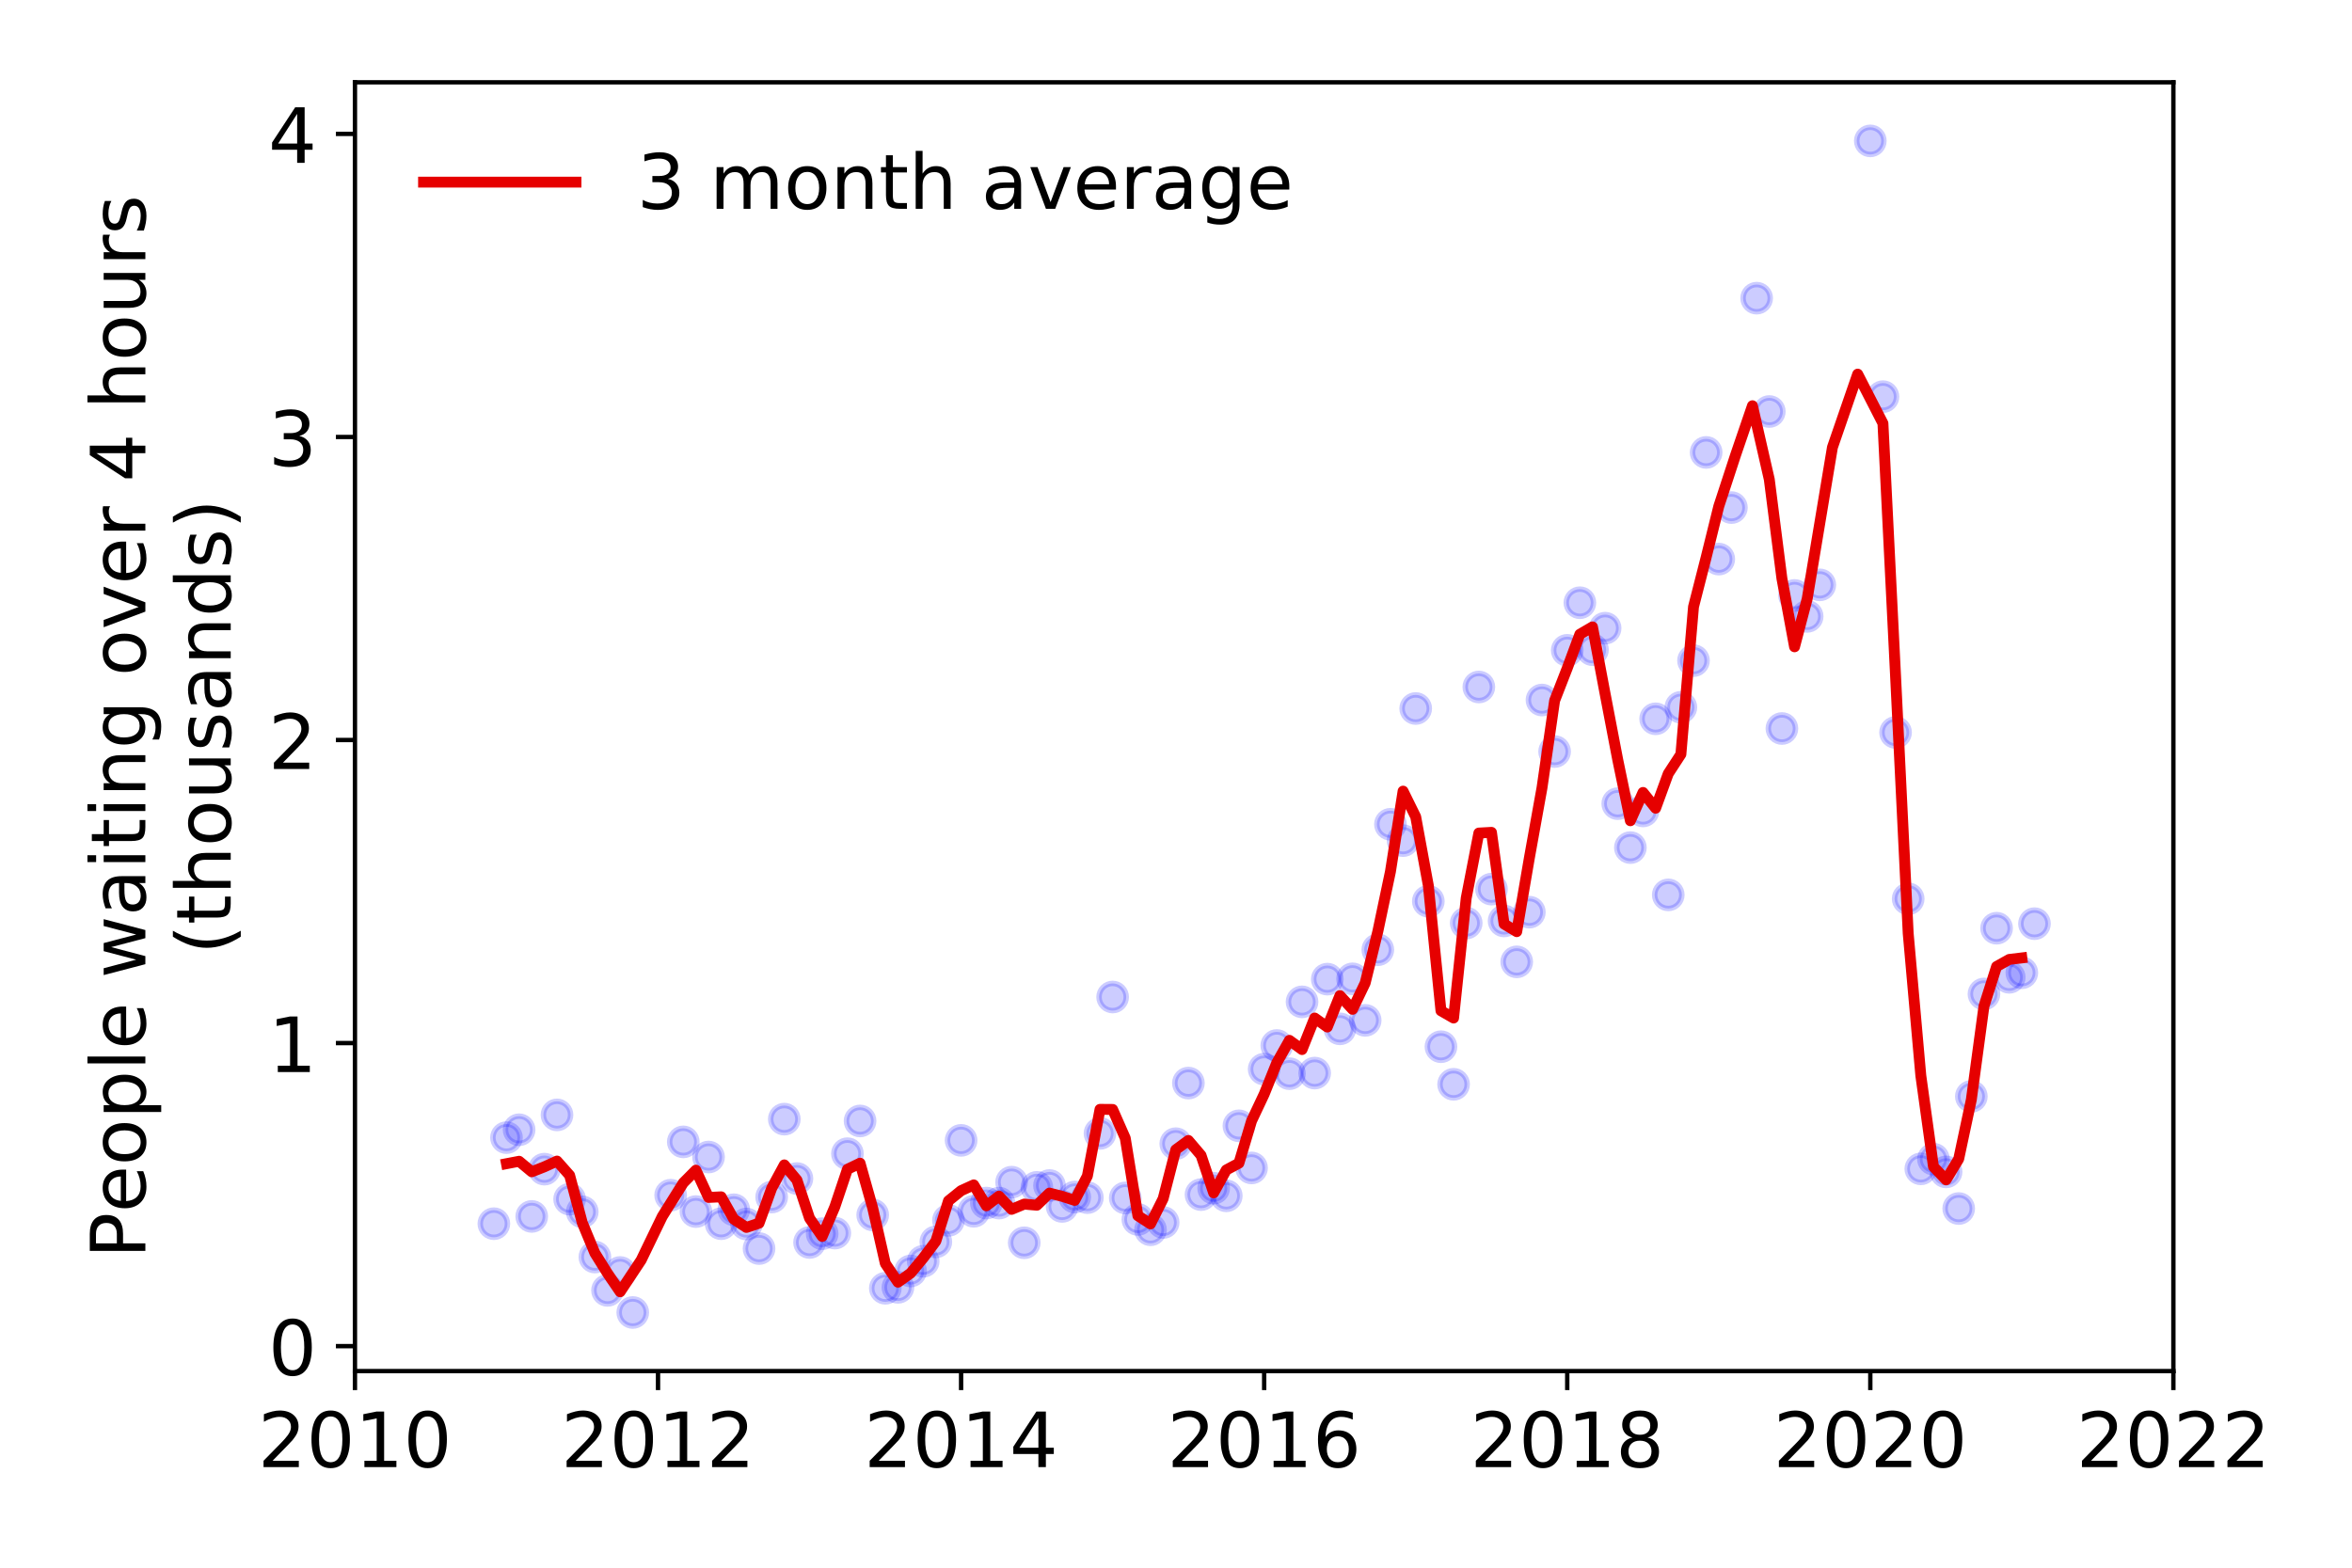 <?xml version="1.0" encoding="utf-8" standalone="no"?>
<!DOCTYPE svg PUBLIC "-//W3C//DTD SVG 1.1//EN"
  "http://www.w3.org/Graphics/SVG/1.1/DTD/svg11.dtd">
<!-- Created with matplotlib (https://matplotlib.org/) -->
<svg height="288pt" version="1.1" viewBox="0 0 432 288" width="432pt" xmlns="http://www.w3.org/2000/svg" xmlns:xlink="http://www.w3.org/1999/xlink">
 <defs>
  <style type="text/css">
*{stroke-linecap:butt;stroke-linejoin:round;}
  </style>
 </defs>
 <g id="figure_1">
  <g id="patch_1">
   <path d="M 0 288 
L 432 288 
L 432 0 
L 0 0 
z
" style="fill:#ffffff;"/>
  </g>
  <g id="axes_1">
   <g id="patch_2">
    <path d="M 65.195 251.88 
L 399.192 251.88 
L 399.192 15.12 
L 65.195 15.12 
z
" style="fill:#ffffff;"/>
   </g>
   <g id="matplotlib.axis_1">
    <g id="xtick_1">
     <g id="line2d_1">
      <defs>
       <path d="M 0 0 
L 0 3.5 
" id="ma0ade6088b" style="stroke:#000000;stroke-width:0.8;"/>
      </defs>
      <g>
       <use style="stroke:#000000;stroke-width:0.8;" x="65.195" xlink:href="#ma0ade6088b" y="251.88"/>
      </g>
     </g>
     <g id="text_1">
      <!-- 2010 -->
      <defs>
       <path d="M 19.188 8.297 
L 53.609 8.297 
L 53.609 0 
L 7.328 0 
L 7.328 8.297 
Q 12.938 14.109 22.625 23.891 
Q 32.328 33.688 34.812 36.531 
Q 39.547 41.844 41.422 45.531 
Q 43.312 49.219 43.312 52.781 
Q 43.312 58.594 39.234 62.25 
Q 35.156 65.922 28.609 65.922 
Q 23.969 65.922 18.812 64.312 
Q 13.672 62.703 7.812 59.422 
L 7.812 69.391 
Q 13.766 71.781 18.938 73 
Q 24.125 74.219 28.422 74.219 
Q 39.75 74.219 46.484 68.547 
Q 53.219 62.891 53.219 53.422 
Q 53.219 48.922 51.531 44.891 
Q 49.859 40.875 45.406 35.406 
Q 44.188 33.984 37.641 27.219 
Q 31.109 20.453 19.188 8.297 
z
" id="DejaVuSans-50"/>
       <path d="M 31.781 66.406 
Q 24.172 66.406 20.328 58.906 
Q 16.5 51.422 16.5 36.375 
Q 16.5 21.391 20.328 13.891 
Q 24.172 6.391 31.781 6.391 
Q 39.453 6.391 43.281 13.891 
Q 47.125 21.391 47.125 36.375 
Q 47.125 51.422 43.281 58.906 
Q 39.453 66.406 31.781 66.406 
z
M 31.781 74.219 
Q 44.047 74.219 50.516 64.516 
Q 56.984 54.828 56.984 36.375 
Q 56.984 17.969 50.516 8.266 
Q 44.047 -1.422 31.781 -1.422 
Q 19.531 -1.422 13.062 8.266 
Q 6.594 17.969 6.594 36.375 
Q 6.594 54.828 13.062 64.516 
Q 19.531 74.219 31.781 74.219 
z
" id="DejaVuSans-48"/>
       <path d="M 12.406 8.297 
L 28.516 8.297 
L 28.516 63.922 
L 10.984 60.406 
L 10.984 69.391 
L 28.422 72.906 
L 38.281 72.906 
L 38.281 8.297 
L 54.391 8.297 
L 54.391 0 
L 12.406 0 
z
" id="DejaVuSans-49"/>
      </defs>
      <g transform="translate(47.38 269.518)scale(0.14 -0.14)">
       <use xlink:href="#DejaVuSans-50"/>
       <use x="63.623" xlink:href="#DejaVuSans-48"/>
       <use x="127.246" xlink:href="#DejaVuSans-49"/>
       <use x="190.869" xlink:href="#DejaVuSans-48"/>
      </g>
     </g>
    </g>
    <g id="xtick_2">
     <g id="line2d_2">
      <g>
       <use style="stroke:#000000;stroke-width:0.8;" x="120.861" xlink:href="#ma0ade6088b" y="251.88"/>
      </g>
     </g>
     <g id="text_2">
      <!-- 2012 -->
      <g transform="translate(103.046 269.518)scale(0.14 -0.14)">
       <use xlink:href="#DejaVuSans-50"/>
       <use x="63.623" xlink:href="#DejaVuSans-48"/>
       <use x="127.246" xlink:href="#DejaVuSans-49"/>
       <use x="190.869" xlink:href="#DejaVuSans-50"/>
      </g>
     </g>
    </g>
    <g id="xtick_3">
     <g id="line2d_3">
      <g>
       <use style="stroke:#000000;stroke-width:0.8;" x="176.528" xlink:href="#ma0ade6088b" y="251.88"/>
      </g>
     </g>
     <g id="text_3">
      <!-- 2014 -->
      <defs>
       <path d="M 37.797 64.312 
L 12.891 25.391 
L 37.797 25.391 
z
M 35.203 72.906 
L 47.609 72.906 
L 47.609 25.391 
L 58.016 25.391 
L 58.016 17.188 
L 47.609 17.188 
L 47.609 0 
L 37.797 0 
L 37.797 17.188 
L 4.891 17.188 
L 4.891 26.703 
z
" id="DejaVuSans-52"/>
      </defs>
      <g transform="translate(158.713 269.518)scale(0.14 -0.14)">
       <use xlink:href="#DejaVuSans-50"/>
       <use x="63.623" xlink:href="#DejaVuSans-48"/>
       <use x="127.246" xlink:href="#DejaVuSans-49"/>
       <use x="190.869" xlink:href="#DejaVuSans-52"/>
      </g>
     </g>
    </g>
    <g id="xtick_4">
     <g id="line2d_4">
      <g>
       <use style="stroke:#000000;stroke-width:0.8;" x="232.194" xlink:href="#ma0ade6088b" y="251.88"/>
      </g>
     </g>
     <g id="text_4">
      <!-- 2016 -->
      <defs>
       <path d="M 33.016 40.375 
Q 26.375 40.375 22.484 35.828 
Q 18.609 31.297 18.609 23.391 
Q 18.609 15.531 22.484 10.953 
Q 26.375 6.391 33.016 6.391 
Q 39.656 6.391 43.531 10.953 
Q 47.406 15.531 47.406 23.391 
Q 47.406 31.297 43.531 35.828 
Q 39.656 40.375 33.016 40.375 
z
M 52.594 71.297 
L 52.594 62.312 
Q 48.875 64.062 45.094 64.984 
Q 41.312 65.922 37.594 65.922 
Q 27.828 65.922 22.672 59.328 
Q 17.531 52.734 16.797 39.406 
Q 19.672 43.656 24.016 45.922 
Q 28.375 48.188 33.594 48.188 
Q 44.578 48.188 50.953 41.516 
Q 57.328 34.859 57.328 23.391 
Q 57.328 12.156 50.688 5.359 
Q 44.047 -1.422 33.016 -1.422 
Q 20.359 -1.422 13.672 8.266 
Q 6.984 17.969 6.984 36.375 
Q 6.984 53.656 15.188 63.938 
Q 23.391 74.219 37.203 74.219 
Q 40.922 74.219 44.703 73.484 
Q 48.484 72.75 52.594 71.297 
z
" id="DejaVuSans-54"/>
      </defs>
      <g transform="translate(214.379 269.518)scale(0.14 -0.14)">
       <use xlink:href="#DejaVuSans-50"/>
       <use x="63.623" xlink:href="#DejaVuSans-48"/>
       <use x="127.246" xlink:href="#DejaVuSans-49"/>
       <use x="190.869" xlink:href="#DejaVuSans-54"/>
      </g>
     </g>
    </g>
    <g id="xtick_5">
     <g id="line2d_5">
      <g>
       <use style="stroke:#000000;stroke-width:0.8;" x="287.86" xlink:href="#ma0ade6088b" y="251.88"/>
      </g>
     </g>
     <g id="text_5">
      <!-- 2018 -->
      <defs>
       <path d="M 31.781 34.625 
Q 24.75 34.625 20.719 30.859 
Q 16.703 27.094 16.703 20.516 
Q 16.703 13.922 20.719 10.156 
Q 24.75 6.391 31.781 6.391 
Q 38.812 6.391 42.859 10.172 
Q 46.922 13.969 46.922 20.516 
Q 46.922 27.094 42.891 30.859 
Q 38.875 34.625 31.781 34.625 
z
M 21.922 38.812 
Q 15.578 40.375 12.031 44.719 
Q 8.5 49.078 8.5 55.328 
Q 8.5 64.062 14.719 69.141 
Q 20.953 74.219 31.781 74.219 
Q 42.672 74.219 48.875 69.141 
Q 55.078 64.062 55.078 55.328 
Q 55.078 49.078 51.531 44.719 
Q 48 40.375 41.703 38.812 
Q 48.828 37.156 52.797 32.312 
Q 56.781 27.484 56.781 20.516 
Q 56.781 9.906 50.312 4.234 
Q 43.844 -1.422 31.781 -1.422 
Q 19.734 -1.422 13.25 4.234 
Q 6.781 9.906 6.781 20.516 
Q 6.781 27.484 10.781 32.312 
Q 14.797 37.156 21.922 38.812 
z
M 18.312 54.391 
Q 18.312 48.734 21.844 45.562 
Q 25.391 42.391 31.781 42.391 
Q 38.141 42.391 41.719 45.562 
Q 45.312 48.734 45.312 54.391 
Q 45.312 60.062 41.719 63.234 
Q 38.141 66.406 31.781 66.406 
Q 25.391 66.406 21.844 63.234 
Q 18.312 60.062 18.312 54.391 
z
" id="DejaVuSans-56"/>
      </defs>
      <g transform="translate(270.045 269.518)scale(0.14 -0.14)">
       <use xlink:href="#DejaVuSans-50"/>
       <use x="63.623" xlink:href="#DejaVuSans-48"/>
       <use x="127.246" xlink:href="#DejaVuSans-49"/>
       <use x="190.869" xlink:href="#DejaVuSans-56"/>
      </g>
     </g>
    </g>
    <g id="xtick_6">
     <g id="line2d_6">
      <g>
       <use style="stroke:#000000;stroke-width:0.8;" x="343.526" xlink:href="#ma0ade6088b" y="251.88"/>
      </g>
     </g>
     <g id="text_6">
      <!-- 2020 -->
      <g transform="translate(325.711 269.518)scale(0.14 -0.14)">
       <use xlink:href="#DejaVuSans-50"/>
       <use x="63.623" xlink:href="#DejaVuSans-48"/>
       <use x="127.246" xlink:href="#DejaVuSans-50"/>
       <use x="190.869" xlink:href="#DejaVuSans-48"/>
      </g>
     </g>
    </g>
    <g id="xtick_7">
     <g id="line2d_7">
      <g>
       <use style="stroke:#000000;stroke-width:0.8;" x="399.192" xlink:href="#ma0ade6088b" y="251.88"/>
      </g>
     </g>
     <g id="text_7">
      <!-- 2022 -->
      <g transform="translate(381.377 269.518)scale(0.14 -0.14)">
       <use xlink:href="#DejaVuSans-50"/>
       <use x="63.623" xlink:href="#DejaVuSans-48"/>
       <use x="127.246" xlink:href="#DejaVuSans-50"/>
       <use x="190.869" xlink:href="#DejaVuSans-50"/>
      </g>
     </g>
    </g>
   </g>
   <g id="matplotlib.axis_2">
    <g id="ytick_1">
     <g id="line2d_8">
      <defs>
       <path d="M 0 0 
L -3.5 0 
" id="mdcdf4bc637" style="stroke:#000000;stroke-width:0.8;"/>
      </defs>
      <g>
       <use style="stroke:#000000;stroke-width:0.8;" x="65.195" xlink:href="#mdcdf4bc637" y="247.298"/>
      </g>
     </g>
     <g id="text_8">
      <!-- 0 -->
      <g transform="translate(49.288 252.617)scale(0.14 -0.14)">
       <use xlink:href="#DejaVuSans-48"/>
      </g>
     </g>
    </g>
    <g id="ytick_2">
     <g id="line2d_9">
      <g>
       <use style="stroke:#000000;stroke-width:0.8;" x="65.195" xlink:href="#mdcdf4bc637" y="191.624"/>
      </g>
     </g>
     <g id="text_9">
      <!-- 1 -->
      <g transform="translate(49.288 196.943)scale(0.14 -0.14)">
       <use xlink:href="#DejaVuSans-49"/>
      </g>
     </g>
    </g>
    <g id="ytick_3">
     <g id="line2d_10">
      <g>
       <use style="stroke:#000000;stroke-width:0.8;" x="65.195" xlink:href="#mdcdf4bc637" y="135.95"/>
      </g>
     </g>
     <g id="text_10">
      <!-- 2 -->
      <g transform="translate(49.288 141.269)scale(0.14 -0.14)">
       <use xlink:href="#DejaVuSans-50"/>
      </g>
     </g>
    </g>
    <g id="ytick_4">
     <g id="line2d_11">
      <g>
       <use style="stroke:#000000;stroke-width:0.8;" x="65.195" xlink:href="#mdcdf4bc637" y="80.275"/>
      </g>
     </g>
     <g id="text_11">
      <!-- 3 -->
      <defs>
       <path d="M 40.578 39.312 
Q 47.656 37.797 51.625 33 
Q 55.609 28.219 55.609 21.188 
Q 55.609 10.406 48.188 4.484 
Q 40.766 -1.422 27.094 -1.422 
Q 22.516 -1.422 17.656 -0.516 
Q 12.797 0.391 7.625 2.203 
L 7.625 11.719 
Q 11.719 9.328 16.594 8.109 
Q 21.484 6.891 26.812 6.891 
Q 36.078 6.891 40.938 10.547 
Q 45.797 14.203 45.797 21.188 
Q 45.797 27.641 41.281 31.266 
Q 36.766 34.906 28.719 34.906 
L 20.219 34.906 
L 20.219 43.016 
L 29.109 43.016 
Q 36.375 43.016 40.234 45.922 
Q 44.094 48.828 44.094 54.297 
Q 44.094 59.906 40.109 62.906 
Q 36.141 65.922 28.719 65.922 
Q 24.656 65.922 20.016 65.031 
Q 15.375 64.156 9.812 62.312 
L 9.812 71.094 
Q 15.438 72.656 20.344 73.438 
Q 25.25 74.219 29.594 74.219 
Q 40.828 74.219 47.359 69.109 
Q 53.906 64.016 53.906 55.328 
Q 53.906 49.266 50.438 45.094 
Q 46.969 40.922 40.578 39.312 
z
" id="DejaVuSans-51"/>
      </defs>
      <g transform="translate(49.288 85.594)scale(0.14 -0.14)">
       <use xlink:href="#DejaVuSans-51"/>
      </g>
     </g>
    </g>
    <g id="ytick_5">
     <g id="line2d_12">
      <g>
       <use style="stroke:#000000;stroke-width:0.8;" x="65.195" xlink:href="#mdcdf4bc637" y="24.601"/>
      </g>
     </g>
     <g id="text_12">
      <!-- 4 -->
      <g transform="translate(49.288 29.92)scale(0.14 -0.14)">
       <use xlink:href="#DejaVuSans-52"/>
      </g>
     </g>
    </g>
    <g id="text_13">
     <!-- People waiting over 4 hours -->
     <defs>
      <path d="M 19.672 64.797 
L 19.672 37.406 
L 32.078 37.406 
Q 38.969 37.406 42.719 40.969 
Q 46.484 44.531 46.484 51.125 
Q 46.484 57.672 42.719 61.234 
Q 38.969 64.797 32.078 64.797 
z
M 9.812 72.906 
L 32.078 72.906 
Q 44.344 72.906 50.609 67.359 
Q 56.891 61.812 56.891 51.125 
Q 56.891 40.328 50.609 34.812 
Q 44.344 29.297 32.078 29.297 
L 19.672 29.297 
L 19.672 0 
L 9.812 0 
z
" id="DejaVuSans-80"/>
      <path d="M 56.203 29.594 
L 56.203 25.203 
L 14.891 25.203 
Q 15.484 15.922 20.484 11.062 
Q 25.484 6.203 34.422 6.203 
Q 39.594 6.203 44.453 7.469 
Q 49.312 8.734 54.109 11.281 
L 54.109 2.781 
Q 49.266 0.734 44.188 -0.344 
Q 39.109 -1.422 33.891 -1.422 
Q 20.797 -1.422 13.156 6.188 
Q 5.516 13.812 5.516 26.812 
Q 5.516 40.234 12.766 48.109 
Q 20.016 56 32.328 56 
Q 43.359 56 49.781 48.891 
Q 56.203 41.797 56.203 29.594 
z
M 47.219 32.234 
Q 47.125 39.594 43.094 43.984 
Q 39.062 48.391 32.422 48.391 
Q 24.906 48.391 20.391 44.141 
Q 15.875 39.891 15.188 32.172 
z
" id="DejaVuSans-101"/>
      <path d="M 30.609 48.391 
Q 23.391 48.391 19.188 42.75 
Q 14.984 37.109 14.984 27.297 
Q 14.984 17.484 19.156 11.844 
Q 23.344 6.203 30.609 6.203 
Q 37.797 6.203 41.984 11.859 
Q 46.188 17.531 46.188 27.297 
Q 46.188 37.016 41.984 42.703 
Q 37.797 48.391 30.609 48.391 
z
M 30.609 56 
Q 42.328 56 49.016 48.375 
Q 55.719 40.766 55.719 27.297 
Q 55.719 13.875 49.016 6.219 
Q 42.328 -1.422 30.609 -1.422 
Q 18.844 -1.422 12.172 6.219 
Q 5.516 13.875 5.516 27.297 
Q 5.516 40.766 12.172 48.375 
Q 18.844 56 30.609 56 
z
" id="DejaVuSans-111"/>
      <path d="M 18.109 8.203 
L 18.109 -20.797 
L 9.078 -20.797 
L 9.078 54.688 
L 18.109 54.688 
L 18.109 46.391 
Q 20.953 51.266 25.266 53.625 
Q 29.594 56 35.594 56 
Q 45.562 56 51.781 48.094 
Q 58.016 40.188 58.016 27.297 
Q 58.016 14.406 51.781 6.484 
Q 45.562 -1.422 35.594 -1.422 
Q 29.594 -1.422 25.266 0.953 
Q 20.953 3.328 18.109 8.203 
z
M 48.688 27.297 
Q 48.688 37.203 44.609 42.844 
Q 40.531 48.484 33.406 48.484 
Q 26.266 48.484 22.188 42.844 
Q 18.109 37.203 18.109 27.297 
Q 18.109 17.391 22.188 11.75 
Q 26.266 6.109 33.406 6.109 
Q 40.531 6.109 44.609 11.75 
Q 48.688 17.391 48.688 27.297 
z
" id="DejaVuSans-112"/>
      <path d="M 9.422 75.984 
L 18.406 75.984 
L 18.406 0 
L 9.422 0 
z
" id="DejaVuSans-108"/>
      <path id="DejaVuSans-32"/>
      <path d="M 4.203 54.688 
L 13.188 54.688 
L 24.422 12.016 
L 35.594 54.688 
L 46.188 54.688 
L 57.422 12.016 
L 68.609 54.688 
L 77.594 54.688 
L 63.281 0 
L 52.688 0 
L 40.922 44.828 
L 29.109 0 
L 18.5 0 
z
" id="DejaVuSans-119"/>
      <path d="M 34.281 27.484 
Q 23.391 27.484 19.188 25 
Q 14.984 22.516 14.984 16.5 
Q 14.984 11.719 18.141 8.906 
Q 21.297 6.109 26.703 6.109 
Q 34.188 6.109 38.703 11.406 
Q 43.219 16.703 43.219 25.484 
L 43.219 27.484 
z
M 52.203 31.203 
L 52.203 0 
L 43.219 0 
L 43.219 8.297 
Q 40.141 3.328 35.547 0.953 
Q 30.953 -1.422 24.312 -1.422 
Q 15.922 -1.422 10.953 3.297 
Q 6 8.016 6 15.922 
Q 6 25.141 12.172 29.828 
Q 18.359 34.516 30.609 34.516 
L 43.219 34.516 
L 43.219 35.406 
Q 43.219 41.609 39.141 45 
Q 35.062 48.391 27.688 48.391 
Q 23 48.391 18.547 47.266 
Q 14.109 46.141 10.016 43.891 
L 10.016 52.203 
Q 14.938 54.109 19.578 55.047 
Q 24.219 56 28.609 56 
Q 40.484 56 46.344 49.844 
Q 52.203 43.703 52.203 31.203 
z
" id="DejaVuSans-97"/>
      <path d="M 9.422 54.688 
L 18.406 54.688 
L 18.406 0 
L 9.422 0 
z
M 9.422 75.984 
L 18.406 75.984 
L 18.406 64.594 
L 9.422 64.594 
z
" id="DejaVuSans-105"/>
      <path d="M 18.312 70.219 
L 18.312 54.688 
L 36.812 54.688 
L 36.812 47.703 
L 18.312 47.703 
L 18.312 18.016 
Q 18.312 11.328 20.141 9.422 
Q 21.969 7.516 27.594 7.516 
L 36.812 7.516 
L 36.812 0 
L 27.594 0 
Q 17.188 0 13.234 3.875 
Q 9.281 7.766 9.281 18.016 
L 9.281 47.703 
L 2.688 47.703 
L 2.688 54.688 
L 9.281 54.688 
L 9.281 70.219 
z
" id="DejaVuSans-116"/>
      <path d="M 54.891 33.016 
L 54.891 0 
L 45.906 0 
L 45.906 32.719 
Q 45.906 40.484 42.875 44.328 
Q 39.844 48.188 33.797 48.188 
Q 26.516 48.188 22.312 43.547 
Q 18.109 38.922 18.109 30.906 
L 18.109 0 
L 9.078 0 
L 9.078 54.688 
L 18.109 54.688 
L 18.109 46.188 
Q 21.344 51.125 25.703 53.562 
Q 30.078 56 35.797 56 
Q 45.219 56 50.047 50.172 
Q 54.891 44.344 54.891 33.016 
z
" id="DejaVuSans-110"/>
      <path d="M 45.406 27.984 
Q 45.406 37.75 41.375 43.109 
Q 37.359 48.484 30.078 48.484 
Q 22.859 48.484 18.828 43.109 
Q 14.797 37.75 14.797 27.984 
Q 14.797 18.266 18.828 12.891 
Q 22.859 7.516 30.078 7.516 
Q 37.359 7.516 41.375 12.891 
Q 45.406 18.266 45.406 27.984 
z
M 54.391 6.781 
Q 54.391 -7.172 48.188 -13.984 
Q 42 -20.797 29.203 -20.797 
Q 24.469 -20.797 20.266 -20.094 
Q 16.062 -19.391 12.109 -17.922 
L 12.109 -9.188 
Q 16.062 -11.328 19.922 -12.344 
Q 23.781 -13.375 27.781 -13.375 
Q 36.625 -13.375 41.016 -8.766 
Q 45.406 -4.156 45.406 5.172 
L 45.406 9.625 
Q 42.625 4.781 38.281 2.391 
Q 33.938 0 27.875 0 
Q 17.828 0 11.672 7.656 
Q 5.516 15.328 5.516 27.984 
Q 5.516 40.672 11.672 48.328 
Q 17.828 56 27.875 56 
Q 33.938 56 38.281 53.609 
Q 42.625 51.219 45.406 46.391 
L 45.406 54.688 
L 54.391 54.688 
z
" id="DejaVuSans-103"/>
      <path d="M 2.984 54.688 
L 12.5 54.688 
L 29.594 8.797 
L 46.688 54.688 
L 56.203 54.688 
L 35.688 0 
L 23.484 0 
z
" id="DejaVuSans-118"/>
      <path d="M 41.109 46.297 
Q 39.594 47.172 37.812 47.578 
Q 36.031 48 33.891 48 
Q 26.266 48 22.188 43.047 
Q 18.109 38.094 18.109 28.812 
L 18.109 0 
L 9.078 0 
L 9.078 54.688 
L 18.109 54.688 
L 18.109 46.188 
Q 20.953 51.172 25.484 53.578 
Q 30.031 56 36.531 56 
Q 37.453 56 38.578 55.875 
Q 39.703 55.766 41.062 55.516 
z
" id="DejaVuSans-114"/>
      <path d="M 54.891 33.016 
L 54.891 0 
L 45.906 0 
L 45.906 32.719 
Q 45.906 40.484 42.875 44.328 
Q 39.844 48.188 33.797 48.188 
Q 26.516 48.188 22.312 43.547 
Q 18.109 38.922 18.109 30.906 
L 18.109 0 
L 9.078 0 
L 9.078 75.984 
L 18.109 75.984 
L 18.109 46.188 
Q 21.344 51.125 25.703 53.562 
Q 30.078 56 35.797 56 
Q 45.219 56 50.047 50.172 
Q 54.891 44.344 54.891 33.016 
z
" id="DejaVuSans-104"/>
      <path d="M 8.5 21.578 
L 8.5 54.688 
L 17.484 54.688 
L 17.484 21.922 
Q 17.484 14.156 20.5 10.266 
Q 23.531 6.391 29.594 6.391 
Q 36.859 6.391 41.078 11.031 
Q 45.312 15.672 45.312 23.688 
L 45.312 54.688 
L 54.297 54.688 
L 54.297 0 
L 45.312 0 
L 45.312 8.406 
Q 42.047 3.422 37.719 1 
Q 33.406 -1.422 27.688 -1.422 
Q 18.266 -1.422 13.375 4.438 
Q 8.5 10.297 8.5 21.578 
z
M 31.109 56 
z
" id="DejaVuSans-117"/>
      <path d="M 44.281 53.078 
L 44.281 44.578 
Q 40.484 46.531 36.375 47.5 
Q 32.281 48.484 27.875 48.484 
Q 21.188 48.484 17.844 46.438 
Q 14.5 44.391 14.5 40.281 
Q 14.5 37.156 16.891 35.375 
Q 19.281 33.594 26.516 31.984 
L 29.594 31.297 
Q 39.156 29.25 43.188 25.516 
Q 47.219 21.781 47.219 15.094 
Q 47.219 7.469 41.188 3.016 
Q 35.156 -1.422 24.609 -1.422 
Q 20.219 -1.422 15.453 -0.562 
Q 10.688 0.297 5.422 2 
L 5.422 11.281 
Q 10.406 8.688 15.234 7.391 
Q 20.062 6.109 24.812 6.109 
Q 31.156 6.109 34.562 8.281 
Q 37.984 10.453 37.984 14.406 
Q 37.984 18.062 35.516 20.016 
Q 33.062 21.969 24.703 23.781 
L 21.578 24.516 
Q 13.234 26.266 9.516 29.906 
Q 5.812 33.547 5.812 39.891 
Q 5.812 47.609 11.281 51.797 
Q 16.75 56 26.812 56 
Q 31.781 56 36.172 55.266 
Q 40.578 54.547 44.281 53.078 
z
" id="DejaVuSans-115"/>
     </defs>
     <g transform="translate(26.699 231.175)rotate(-90)scale(0.14 -0.14)">
      <use xlink:href="#DejaVuSans-80"/>
      <use x="60.256" xlink:href="#DejaVuSans-101"/>
      <use x="121.779" xlink:href="#DejaVuSans-111"/>
      <use x="182.961" xlink:href="#DejaVuSans-112"/>
      <use x="246.438" xlink:href="#DejaVuSans-108"/>
      <use x="274.221" xlink:href="#DejaVuSans-101"/>
      <use x="335.744" xlink:href="#DejaVuSans-32"/>
      <use x="367.531" xlink:href="#DejaVuSans-119"/>
      <use x="449.318" xlink:href="#DejaVuSans-97"/>
      <use x="510.598" xlink:href="#DejaVuSans-105"/>
      <use x="538.381" xlink:href="#DejaVuSans-116"/>
      <use x="577.59" xlink:href="#DejaVuSans-105"/>
      <use x="605.373" xlink:href="#DejaVuSans-110"/>
      <use x="668.752" xlink:href="#DejaVuSans-103"/>
      <use x="732.229" xlink:href="#DejaVuSans-32"/>
      <use x="764.016" xlink:href="#DejaVuSans-111"/>
      <use x="825.197" xlink:href="#DejaVuSans-118"/>
      <use x="884.377" xlink:href="#DejaVuSans-101"/>
      <use x="945.9" xlink:href="#DejaVuSans-114"/>
      <use x="987.014" xlink:href="#DejaVuSans-32"/>
      <use x="1018.801" xlink:href="#DejaVuSans-52"/>
      <use x="1082.424" xlink:href="#DejaVuSans-32"/>
      <use x="1114.211" xlink:href="#DejaVuSans-104"/>
      <use x="1177.59" xlink:href="#DejaVuSans-111"/>
      <use x="1238.771" xlink:href="#DejaVuSans-117"/>
      <use x="1302.15" xlink:href="#DejaVuSans-114"/>
      <use x="1343.264" xlink:href="#DejaVuSans-115"/>
     </g>
     <!-- (thousands) -->
     <defs>
      <path d="M 31 75.875 
Q 24.469 64.656 21.281 53.656 
Q 18.109 42.672 18.109 31.391 
Q 18.109 20.125 21.312 9.062 
Q 24.516 -2 31 -13.188 
L 23.188 -13.188 
Q 15.875 -1.703 12.234 9.375 
Q 8.594 20.453 8.594 31.391 
Q 8.594 42.281 12.203 53.312 
Q 15.828 64.359 23.188 75.875 
z
" id="DejaVuSans-40"/>
      <path d="M 45.406 46.391 
L 45.406 75.984 
L 54.391 75.984 
L 54.391 0 
L 45.406 0 
L 45.406 8.203 
Q 42.578 3.328 38.25 0.953 
Q 33.938 -1.422 27.875 -1.422 
Q 17.969 -1.422 11.734 6.484 
Q 5.516 14.406 5.516 27.297 
Q 5.516 40.188 11.734 48.094 
Q 17.969 56 27.875 56 
Q 33.938 56 38.25 53.625 
Q 42.578 51.266 45.406 46.391 
z
M 14.797 27.297 
Q 14.797 17.391 18.875 11.75 
Q 22.953 6.109 30.078 6.109 
Q 37.203 6.109 41.297 11.75 
Q 45.406 17.391 45.406 27.297 
Q 45.406 37.203 41.297 42.844 
Q 37.203 48.484 30.078 48.484 
Q 22.953 48.484 18.875 42.844 
Q 14.797 37.203 14.797 27.297 
z
" id="DejaVuSans-100"/>
      <path d="M 8.016 75.875 
L 15.828 75.875 
Q 23.141 64.359 26.781 53.312 
Q 30.422 42.281 30.422 31.391 
Q 30.422 20.453 26.781 9.375 
Q 23.141 -1.703 15.828 -13.188 
L 8.016 -13.188 
Q 14.5 -2 17.703 9.062 
Q 20.906 20.125 20.906 31.391 
Q 20.906 42.672 17.703 53.656 
Q 14.5 64.656 8.016 75.875 
z
" id="DejaVuSans-41"/>
     </defs>
     <g transform="translate(42.376 175.325)rotate(-90)scale(0.14 -0.14)">
      <use xlink:href="#DejaVuSans-40"/>
      <use x="39.014" xlink:href="#DejaVuSans-116"/>
      <use x="78.223" xlink:href="#DejaVuSans-104"/>
      <use x="141.602" xlink:href="#DejaVuSans-111"/>
      <use x="202.783" xlink:href="#DejaVuSans-117"/>
      <use x="266.162" xlink:href="#DejaVuSans-115"/>
      <use x="318.262" xlink:href="#DejaVuSans-97"/>
      <use x="379.541" xlink:href="#DejaVuSans-110"/>
      <use x="442.92" xlink:href="#DejaVuSans-100"/>
      <use x="506.396" xlink:href="#DejaVuSans-115"/>
      <use x="558.496" xlink:href="#DejaVuSans-41"/>
     </g>
    </g>
   </g>
   <g id="line2d_13">
    <defs>
     <path d="M 0 2.5 
C 0.663 2.5 1.299 2.237 1.768 1.768 
C 2.237 1.299 2.5 0.663 2.5 0 
C 2.5 -0.663 2.237 -1.299 1.768 -1.768 
C 1.299 -2.237 0.663 -2.5 0 -2.5 
C -0.663 -2.5 -1.299 -2.237 -1.768 -1.768 
C -2.237 -1.299 -2.5 -0.663 -2.5 0 
C -2.5 0.663 -2.237 1.299 -1.768 1.768 
C -1.299 2.237 -0.663 2.5 0 2.5 
z
" id="m14c1655c1f" style="stroke:#0000ff;stroke-opacity:0.2;"/>
    </defs>
    <g clip-path="url(#p46585b9155)">
     <use style="fill:#0000ff;fill-opacity:0.2;stroke:#0000ff;stroke-opacity:0.2;" x="373.679" xlink:href="#m14c1655c1f" y="169.688"/>
     <use style="fill:#0000ff;fill-opacity:0.2;stroke:#0000ff;stroke-opacity:0.2;" x="371.359" xlink:href="#m14c1655c1f" y="178.707"/>
     <use style="fill:#0000ff;fill-opacity:0.2;stroke:#0000ff;stroke-opacity:0.2;" x="369.04" xlink:href="#m14c1655c1f" y="179.543"/>
     <use style="fill:#0000ff;fill-opacity:0.2;stroke:#0000ff;stroke-opacity:0.2;" x="366.721" xlink:href="#m14c1655c1f" y="170.523"/>
     <use style="fill:#0000ff;fill-opacity:0.2;stroke:#0000ff;stroke-opacity:0.2;" x="364.401" xlink:href="#m14c1655c1f" y="182.605"/>
     <use style="fill:#0000ff;fill-opacity:0.2;stroke:#0000ff;stroke-opacity:0.2;" x="362.082" xlink:href="#m14c1655c1f" y="201.422"/>
     <use style="fill:#0000ff;fill-opacity:0.2;stroke:#0000ff;stroke-opacity:0.2;" x="359.762" xlink:href="#m14c1655c1f" y="222.022"/>
     <use style="fill:#0000ff;fill-opacity:0.2;stroke:#0000ff;stroke-opacity:0.2;" x="357.443" xlink:href="#m14c1655c1f" y="215.285"/>
     <use style="fill:#0000ff;fill-opacity:0.2;stroke:#0000ff;stroke-opacity:0.2;" x="355.123" xlink:href="#m14c1655c1f" y="212.947"/>
     <use style="fill:#0000ff;fill-opacity:0.2;stroke:#0000ff;stroke-opacity:0.2;" x="352.804" xlink:href="#m14c1655c1f" y="214.729"/>
     <use style="fill:#0000ff;fill-opacity:0.2;stroke:#0000ff;stroke-opacity:0.2;" x="350.485" xlink:href="#m14c1655c1f" y="165.123"/>
     <use style="fill:#0000ff;fill-opacity:0.2;stroke:#0000ff;stroke-opacity:0.2;" x="348.165" xlink:href="#m14c1655c1f" y="134.558"/>
     <use style="fill:#0000ff;fill-opacity:0.2;stroke:#0000ff;stroke-opacity:0.2;" x="345.846" xlink:href="#m14c1655c1f" y="72.871"/>
     <use style="fill:#0000ff;fill-opacity:0.2;stroke:#0000ff;stroke-opacity:0.2;" x="343.526" xlink:href="#m14c1655c1f" y="25.882"/>
     <use style="fill:#0000ff;fill-opacity:0.2;stroke:#0000ff;stroke-opacity:0.2;" x="334.249" xlink:href="#m14c1655c1f" y="107.444"/>
     <use style="fill:#0000ff;fill-opacity:0.2;stroke:#0000ff;stroke-opacity:0.2;" x="331.929" xlink:href="#m14c1655c1f" y="113.235"/>
     <use style="fill:#0000ff;fill-opacity:0.2;stroke:#0000ff;stroke-opacity:0.2;" x="329.61" xlink:href="#m14c1655c1f" y="109.393"/>
     <use style="fill:#0000ff;fill-opacity:0.2;stroke:#0000ff;stroke-opacity:0.2;" x="327.29" xlink:href="#m14c1655c1f" y="133.834"/>
     <use style="fill:#0000ff;fill-opacity:0.2;stroke:#0000ff;stroke-opacity:0.2;" x="324.971" xlink:href="#m14c1655c1f" y="75.599"/>
     <use style="fill:#0000ff;fill-opacity:0.2;stroke:#0000ff;stroke-opacity:0.2;" x="322.651" xlink:href="#m14c1655c1f" y="54.777"/>
     <use style="fill:#0000ff;fill-opacity:0.2;stroke:#0000ff;stroke-opacity:0.2;" x="318.013" xlink:href="#m14c1655c1f" y="93.248"/>
     <use style="fill:#0000ff;fill-opacity:0.2;stroke:#0000ff;stroke-opacity:0.2;" x="315.693" xlink:href="#m14c1655c1f" y="102.712"/>
     <use style="fill:#0000ff;fill-opacity:0.2;stroke:#0000ff;stroke-opacity:0.2;" x="313.374" xlink:href="#m14c1655c1f" y="83.115"/>
     <use style="fill:#0000ff;fill-opacity:0.2;stroke:#0000ff;stroke-opacity:0.2;" x="311.054" xlink:href="#m14c1655c1f" y="121.363"/>
     <use style="fill:#0000ff;fill-opacity:0.2;stroke:#0000ff;stroke-opacity:0.2;" x="308.735" xlink:href="#m14c1655c1f" y="129.937"/>
     <use style="fill:#0000ff;fill-opacity:0.2;stroke:#0000ff;stroke-opacity:0.2;" x="306.415" xlink:href="#m14c1655c1f" y="164.399"/>
     <use style="fill:#0000ff;fill-opacity:0.2;stroke:#0000ff;stroke-opacity:0.2;" x="304.096" xlink:href="#m14c1655c1f" y="132.052"/>
     <use style="fill:#0000ff;fill-opacity:0.2;stroke:#0000ff;stroke-opacity:0.2;" x="301.777" xlink:href="#m14c1655c1f" y="148.977"/>
     <use style="fill:#0000ff;fill-opacity:0.2;stroke:#0000ff;stroke-opacity:0.2;" x="299.457" xlink:href="#m14c1655c1f" y="155.714"/>
     <use style="fill:#0000ff;fill-opacity:0.2;stroke:#0000ff;stroke-opacity:0.2;" x="297.138" xlink:href="#m14c1655c1f" y="147.641"/>
     <use style="fill:#0000ff;fill-opacity:0.2;stroke:#0000ff;stroke-opacity:0.2;" x="294.818" xlink:href="#m14c1655c1f" y="115.406"/>
     <use style="fill:#0000ff;fill-opacity:0.2;stroke:#0000ff;stroke-opacity:0.2;" x="292.499" xlink:href="#m14c1655c1f" y="119.359"/>
     <use style="fill:#0000ff;fill-opacity:0.2;stroke:#0000ff;stroke-opacity:0.2;" x="290.179" xlink:href="#m14c1655c1f" y="110.729"/>
     <use style="fill:#0000ff;fill-opacity:0.2;stroke:#0000ff;stroke-opacity:0.2;" x="287.86" xlink:href="#m14c1655c1f" y="119.47"/>
     <use style="fill:#0000ff;fill-opacity:0.2;stroke:#0000ff;stroke-opacity:0.2;" x="285.541" xlink:href="#m14c1655c1f" y="138.065"/>
     <use style="fill:#0000ff;fill-opacity:0.2;stroke:#0000ff;stroke-opacity:0.2;" x="283.221" xlink:href="#m14c1655c1f" y="128.601"/>
     <use style="fill:#0000ff;fill-opacity:0.2;stroke:#0000ff;stroke-opacity:0.2;" x="280.902" xlink:href="#m14c1655c1f" y="167.573"/>
     <use style="fill:#0000ff;fill-opacity:0.2;stroke:#0000ff;stroke-opacity:0.2;" x="278.582" xlink:href="#m14c1655c1f" y="176.703"/>
     <use style="fill:#0000ff;fill-opacity:0.2;stroke:#0000ff;stroke-opacity:0.2;" x="276.263" xlink:href="#m14c1655c1f" y="169.187"/>
     <use style="fill:#0000ff;fill-opacity:0.2;stroke:#0000ff;stroke-opacity:0.2;" x="273.943" xlink:href="#m14c1655c1f" y="163.341"/>
     <use style="fill:#0000ff;fill-opacity:0.2;stroke:#0000ff;stroke-opacity:0.2;" x="271.624" xlink:href="#m14c1655c1f" y="126.207"/>
     <use style="fill:#0000ff;fill-opacity:0.2;stroke:#0000ff;stroke-opacity:0.2;" x="269.305" xlink:href="#m14c1655c1f" y="169.577"/>
     <use style="fill:#0000ff;fill-opacity:0.2;stroke:#0000ff;stroke-opacity:0.2;" x="266.985" xlink:href="#m14c1655c1f" y="199.196"/>
     <use style="fill:#0000ff;fill-opacity:0.2;stroke:#0000ff;stroke-opacity:0.2;" x="264.666" xlink:href="#m14c1655c1f" y="192.292"/>
     <use style="fill:#0000ff;fill-opacity:0.2;stroke:#0000ff;stroke-opacity:0.2;" x="262.346" xlink:href="#m14c1655c1f" y="165.568"/>
     <use style="fill:#0000ff;fill-opacity:0.2;stroke:#0000ff;stroke-opacity:0.2;" x="260.027" xlink:href="#m14c1655c1f" y="130.16"/>
     <use style="fill:#0000ff;fill-opacity:0.2;stroke:#0000ff;stroke-opacity:0.2;" x="257.707" xlink:href="#m14c1655c1f" y="154.433"/>
     <use style="fill:#0000ff;fill-opacity:0.2;stroke:#0000ff;stroke-opacity:0.2;" x="255.388" xlink:href="#m14c1655c1f" y="151.427"/>
     <use style="fill:#0000ff;fill-opacity:0.2;stroke:#0000ff;stroke-opacity:0.2;" x="253.069" xlink:href="#m14c1655c1f" y="174.476"/>
     <use style="fill:#0000ff;fill-opacity:0.2;stroke:#0000ff;stroke-opacity:0.2;" x="250.749" xlink:href="#m14c1655c1f" y="187.448"/>
     <use style="fill:#0000ff;fill-opacity:0.2;stroke:#0000ff;stroke-opacity:0.2;" x="248.43" xlink:href="#m14c1655c1f" y="179.821"/>
     <use style="fill:#0000ff;fill-opacity:0.2;stroke:#0000ff;stroke-opacity:0.2;" x="246.11" xlink:href="#m14c1655c1f" y="189.007"/>
     <use style="fill:#0000ff;fill-opacity:0.2;stroke:#0000ff;stroke-opacity:0.2;" x="243.791" xlink:href="#m14c1655c1f" y="179.877"/>
     <use style="fill:#0000ff;fill-opacity:0.2;stroke:#0000ff;stroke-opacity:0.2;" x="241.471" xlink:href="#m14c1655c1f" y="197.136"/>
     <use style="fill:#0000ff;fill-opacity:0.2;stroke:#0000ff;stroke-opacity:0.2;" x="239.152" xlink:href="#m14c1655c1f" y="184.052"/>
     <use style="fill:#0000ff;fill-opacity:0.2;stroke:#0000ff;stroke-opacity:0.2;" x="236.833" xlink:href="#m14c1655c1f" y="197.247"/>
     <use style="fill:#0000ff;fill-opacity:0.2;stroke:#0000ff;stroke-opacity:0.2;" x="234.513" xlink:href="#m14c1655c1f" y="192.069"/>
     <use style="fill:#0000ff;fill-opacity:0.2;stroke:#0000ff;stroke-opacity:0.2;" x="232.194" xlink:href="#m14c1655c1f" y="196.412"/>
     <use style="fill:#0000ff;fill-opacity:0.2;stroke:#0000ff;stroke-opacity:0.2;" x="229.874" xlink:href="#m14c1655c1f" y="214.562"/>
     <use style="fill:#0000ff;fill-opacity:0.2;stroke:#0000ff;stroke-opacity:0.2;" x="227.555" xlink:href="#m14c1655c1f" y="206.823"/>
     <use style="fill:#0000ff;fill-opacity:0.2;stroke:#0000ff;stroke-opacity:0.2;" x="225.235" xlink:href="#m14c1655c1f" y="219.684"/>
     <use style="fill:#0000ff;fill-opacity:0.2;stroke:#0000ff;stroke-opacity:0.2;" x="222.916" xlink:href="#m14c1655c1f" y="218.292"/>
     <use style="fill:#0000ff;fill-opacity:0.2;stroke:#0000ff;stroke-opacity:0.2;" x="220.597" xlink:href="#m14c1655c1f" y="219.461"/>
     <use style="fill:#0000ff;fill-opacity:0.2;stroke:#0000ff;stroke-opacity:0.2;" x="218.277" xlink:href="#m14c1655c1f" y="198.973"/>
     <use style="fill:#0000ff;fill-opacity:0.2;stroke:#0000ff;stroke-opacity:0.2;" x="215.958" xlink:href="#m14c1655c1f" y="210.108"/>
     <use style="fill:#0000ff;fill-opacity:0.2;stroke:#0000ff;stroke-opacity:0.2;" x="213.638" xlink:href="#m14c1655c1f" y="224.583"/>
     <use style="fill:#0000ff;fill-opacity:0.2;stroke:#0000ff;stroke-opacity:0.2;" x="211.319" xlink:href="#m14c1655c1f" y="225.919"/>
     <use style="fill:#0000ff;fill-opacity:0.2;stroke:#0000ff;stroke-opacity:0.2;" x="208.999" xlink:href="#m14c1655c1f" y="224.026"/>
     <use style="fill:#0000ff;fill-opacity:0.2;stroke:#0000ff;stroke-opacity:0.2;" x="206.68" xlink:href="#m14c1655c1f" y="220.073"/>
     <use style="fill:#0000ff;fill-opacity:0.2;stroke:#0000ff;stroke-opacity:0.2;" x="204.361" xlink:href="#m14c1655c1f" y="183.161"/>
     <use style="fill:#0000ff;fill-opacity:0.2;stroke:#0000ff;stroke-opacity:0.2;" x="202.041" xlink:href="#m14c1655c1f" y="208.215"/>
     <use style="fill:#0000ff;fill-opacity:0.2;stroke:#0000ff;stroke-opacity:0.2;" x="199.722" xlink:href="#m14c1655c1f" y="220.018"/>
     <use style="fill:#0000ff;fill-opacity:0.2;stroke:#0000ff;stroke-opacity:0.2;" x="197.402" xlink:href="#m14c1655c1f" y="219.906"/>
     <use style="fill:#0000ff;fill-opacity:0.2;stroke:#0000ff;stroke-opacity:0.2;" x="195.083" xlink:href="#m14c1655c1f" y="221.632"/>
     <use style="fill:#0000ff;fill-opacity:0.2;stroke:#0000ff;stroke-opacity:0.2;" x="192.763" xlink:href="#m14c1655c1f" y="217.791"/>
     <use style="fill:#0000ff;fill-opacity:0.2;stroke:#0000ff;stroke-opacity:0.2;" x="190.444" xlink:href="#m14c1655c1f" y="218.125"/>
     <use style="fill:#0000ff;fill-opacity:0.2;stroke:#0000ff;stroke-opacity:0.2;" x="188.125" xlink:href="#m14c1655c1f" y="228.313"/>
     <use style="fill:#0000ff;fill-opacity:0.2;stroke:#0000ff;stroke-opacity:0.2;" x="185.805" xlink:href="#m14c1655c1f" y="217.178"/>
     <use style="fill:#0000ff;fill-opacity:0.2;stroke:#0000ff;stroke-opacity:0.2;" x="183.486" xlink:href="#m14c1655c1f" y="221.02"/>
     <use style="fill:#0000ff;fill-opacity:0.2;stroke:#0000ff;stroke-opacity:0.2;" x="181.166" xlink:href="#m14c1655c1f" y="221.02"/>
     <use style="fill:#0000ff;fill-opacity:0.2;stroke:#0000ff;stroke-opacity:0.2;" x="178.847" xlink:href="#m14c1655c1f" y="222.523"/>
     <use style="fill:#0000ff;fill-opacity:0.2;stroke:#0000ff;stroke-opacity:0.2;" x="176.528" xlink:href="#m14c1655c1f" y="209.495"/>
     <use style="fill:#0000ff;fill-opacity:0.2;stroke:#0000ff;stroke-opacity:0.2;" x="174.208" xlink:href="#m14c1655c1f" y="224.193"/>
     <use style="fill:#0000ff;fill-opacity:0.2;stroke:#0000ff;stroke-opacity:0.2;" x="171.889" xlink:href="#m14c1655c1f" y="228.146"/>
     <use style="fill:#0000ff;fill-opacity:0.2;stroke:#0000ff;stroke-opacity:0.2;" x="169.569" xlink:href="#m14c1655c1f" y="231.709"/>
     <use style="fill:#0000ff;fill-opacity:0.2;stroke:#0000ff;stroke-opacity:0.2;" x="167.25" xlink:href="#m14c1655c1f" y="233.491"/>
     <use style="fill:#0000ff;fill-opacity:0.2;stroke:#0000ff;stroke-opacity:0.2;" x="164.93" xlink:href="#m14c1655c1f" y="236.497"/>
     <use style="fill:#0000ff;fill-opacity:0.2;stroke:#0000ff;stroke-opacity:0.2;" x="162.611" xlink:href="#m14c1655c1f" y="236.664"/>
     <use style="fill:#0000ff;fill-opacity:0.2;stroke:#0000ff;stroke-opacity:0.2;" x="160.292" xlink:href="#m14c1655c1f" y="223.191"/>
     <use style="fill:#0000ff;fill-opacity:0.2;stroke:#0000ff;stroke-opacity:0.2;" x="157.972" xlink:href="#m14c1655c1f" y="205.932"/>
     <use style="fill:#0000ff;fill-opacity:0.2;stroke:#0000ff;stroke-opacity:0.2;" x="155.653" xlink:href="#m14c1655c1f" y="211.945"/>
     <use style="fill:#0000ff;fill-opacity:0.2;stroke:#0000ff;stroke-opacity:0.2;" x="153.333" xlink:href="#m14c1655c1f" y="226.532"/>
     <use style="fill:#0000ff;fill-opacity:0.2;stroke:#0000ff;stroke-opacity:0.2;" x="151.014" xlink:href="#m14c1655c1f" y="226.643"/>
     <use style="fill:#0000ff;fill-opacity:0.2;stroke:#0000ff;stroke-opacity:0.2;" x="148.694" xlink:href="#m14c1655c1f" y="228.257"/>
     <use style="fill:#0000ff;fill-opacity:0.2;stroke:#0000ff;stroke-opacity:0.2;" x="146.375" xlink:href="#m14c1655c1f" y="216.51"/>
     <use style="fill:#0000ff;fill-opacity:0.2;stroke:#0000ff;stroke-opacity:0.2;" x="144.056" xlink:href="#m14c1655c1f" y="205.598"/>
     <use style="fill:#0000ff;fill-opacity:0.2;stroke:#0000ff;stroke-opacity:0.2;" x="141.736" xlink:href="#m14c1655c1f" y="219.906"/>
     <use style="fill:#0000ff;fill-opacity:0.2;stroke:#0000ff;stroke-opacity:0.2;" x="139.417" xlink:href="#m14c1655c1f" y="229.371"/>
     <use style="fill:#0000ff;fill-opacity:0.2;stroke:#0000ff;stroke-opacity:0.2;" x="137.097" xlink:href="#m14c1655c1f" y="224.861"/>
     <use style="fill:#0000ff;fill-opacity:0.2;stroke:#0000ff;stroke-opacity:0.2;" x="134.778" xlink:href="#m14c1655c1f" y="222.245"/>
     <use style="fill:#0000ff;fill-opacity:0.2;stroke:#0000ff;stroke-opacity:0.2;" x="132.458" xlink:href="#m14c1655c1f" y="224.806"/>
     <use style="fill:#0000ff;fill-opacity:0.2;stroke:#0000ff;stroke-opacity:0.2;" x="130.139" xlink:href="#m14c1655c1f" y="212.557"/>
     <use style="fill:#0000ff;fill-opacity:0.2;stroke:#0000ff;stroke-opacity:0.2;" x="127.82" xlink:href="#m14c1655c1f" y="222.579"/>
     <use style="fill:#0000ff;fill-opacity:0.2;stroke:#0000ff;stroke-opacity:0.2;" x="125.5" xlink:href="#m14c1655c1f" y="209.774"/>
     <use style="fill:#0000ff;fill-opacity:0.2;stroke:#0000ff;stroke-opacity:0.2;" x="123.181" xlink:href="#m14c1655c1f" y="219.572"/>
     <use style="fill:#0000ff;fill-opacity:0.2;stroke:#0000ff;stroke-opacity:0.2;" x="116.222" xlink:href="#m14c1655c1f" y="241.118"/>
     <use style="fill:#0000ff;fill-opacity:0.2;stroke:#0000ff;stroke-opacity:0.2;" x="113.903" xlink:href="#m14c1655c1f" y="233.769"/>
     <use style="fill:#0000ff;fill-opacity:0.2;stroke:#0000ff;stroke-opacity:0.2;" x="111.584" xlink:href="#m14c1655c1f" y="237.054"/>
     <use style="fill:#0000ff;fill-opacity:0.2;stroke:#0000ff;stroke-opacity:0.2;" x="109.264" xlink:href="#m14c1655c1f" y="230.93"/>
     <use style="fill:#0000ff;fill-opacity:0.2;stroke:#0000ff;stroke-opacity:0.2;" x="106.945" xlink:href="#m14c1655c1f" y="222.634"/>
     <use style="fill:#0000ff;fill-opacity:0.2;stroke:#0000ff;stroke-opacity:0.2;" x="104.625" xlink:href="#m14c1655c1f" y="220.296"/>
     <use style="fill:#0000ff;fill-opacity:0.2;stroke:#0000ff;stroke-opacity:0.2;" x="102.306" xlink:href="#m14c1655c1f" y="204.819"/>
     <use style="fill:#0000ff;fill-opacity:0.2;stroke:#0000ff;stroke-opacity:0.2;" x="99.986" xlink:href="#m14c1655c1f" y="214.784"/>
     <use style="fill:#0000ff;fill-opacity:0.2;stroke:#0000ff;stroke-opacity:0.2;" x="97.667" xlink:href="#m14c1655c1f" y="223.469"/>
     <use style="fill:#0000ff;fill-opacity:0.2;stroke:#0000ff;stroke-opacity:0.2;" x="95.348" xlink:href="#m14c1655c1f" y="207.547"/>
     <use style="fill:#0000ff;fill-opacity:0.2;stroke:#0000ff;stroke-opacity:0.2;" x="93.028" xlink:href="#m14c1655c1f" y="208.994"/>
     <use style="fill:#0000ff;fill-opacity:0.2;stroke:#0000ff;stroke-opacity:0.2;" x="90.709" xlink:href="#m14c1655c1f" y="224.806"/>
    </g>
   </g>
   <g id="line2d_14">
    <path clip-path="url(#p46585b9155)" d="M 371.359 175.979 
L 369.04 176.258 
L 366.721 177.557 
L 364.401 184.85 
L 362.082 202.016 
L 359.762 212.91 
L 357.443 216.751 
L 355.123 214.32 
L 352.804 197.6 
L 350.485 171.47 
L 348.165 124.184 
L 345.846 77.77 
L 341.207 68.732 
L 336.568 82.187 
L 331.929 110.024 
L 329.61 118.821 
L 327.29 106.275 
L 324.971 88.07 
L 321.878 74.541 
L 318.786 83.579 
L 315.693 93.025 
L 313.374 102.397 
L 311.054 111.472 
L 308.735 138.566 
L 306.415 142.129 
L 304.096 148.476 
L 301.777 145.581 
L 299.457 150.778 
L 297.138 139.587 
L 294.818 127.469 
L 292.499 115.165 
L 290.179 116.519 
L 287.86 122.755 
L 285.541 128.712 
L 283.221 144.746 
L 280.902 157.625 
L 278.582 171.154 
L 276.263 169.744 
L 273.943 152.912 
L 271.624 153.042 
L 269.305 164.993 
L 266.985 187.021 
L 264.666 185.685 
L 262.346 162.673 
L 260.027 150.054 
L 257.707 145.34 
L 255.388 160.112 
L 253.069 171.117 
L 250.749 180.582 
L 248.43 185.425 
L 246.11 182.902 
L 243.791 188.673 
L 241.471 187.021 
L 239.152 192.812 
L 236.833 191.123 
L 234.513 195.243 
L 232.194 201.014 
L 229.874 205.932 
L 227.555 213.689 
L 225.235 214.933 
L 222.916 219.145 
L 220.597 212.242 
L 218.277 209.514 
L 215.958 211.221 
L 213.638 220.203 
L 211.319 224.843 
L 208.999 223.34 
L 206.68 209.087 
L 204.361 203.816 
L 202.041 203.798 
L 199.722 216.046 
L 197.402 220.519 
L 195.083 219.776 
L 192.763 219.183 
L 190.444 221.41 
L 188.125 221.205 
L 185.805 222.17 
L 183.486 219.739 
L 181.166 221.521 
L 178.847 217.679 
L 176.528 218.737 
L 174.208 220.612 
L 171.889 228.016 
L 169.569 231.115 
L 167.25 233.899 
L 164.93 235.551 
L 162.611 232.118 
L 160.292 221.929 
L 157.972 213.689 
L 155.653 214.803 
L 153.333 221.706 
L 151.014 227.144 
L 148.694 223.804 
L 146.375 216.789 
L 144.056 214.005 
L 141.736 218.292 
L 139.417 224.713 
L 137.097 225.492 
L 134.778 223.971 
L 132.458 219.869 
L 130.139 219.981 
L 127.82 214.97 
L 125.5 217.308 
L 121.634 223.488 
L 117.769 231.487 
L 113.903 237.314 
L 111.584 233.918 
L 109.264 230.206 
L 106.945 224.62 
L 104.625 215.916 
L 102.306 213.3 
L 99.986 214.357 
L 97.667 215.267 
L 95.348 213.337 
L 93.028 213.782 
" style="fill:none;stroke:#e60000;stroke-linecap:square;stroke-width:2;"/>
   </g>
   <g id="patch_3">
    <path d="M 65.195 251.88 
L 65.195 15.12 
" style="fill:none;stroke:#000000;stroke-linecap:square;stroke-linejoin:miter;stroke-width:0.8;"/>
   </g>
   <g id="patch_4">
    <path d="M 399.192 251.88 
L 399.192 15.12 
" style="fill:none;stroke:#000000;stroke-linecap:square;stroke-linejoin:miter;stroke-width:0.8;"/>
   </g>
   <g id="patch_5">
    <path d="M 65.195 251.88 
L 399.192 251.88 
" style="fill:none;stroke:#000000;stroke-linecap:square;stroke-linejoin:miter;stroke-width:0.8;"/>
   </g>
   <g id="patch_6">
    <path d="M 65.195 15.12 
L 399.192 15.12 
" style="fill:none;stroke:#000000;stroke-linecap:square;stroke-linejoin:miter;stroke-width:0.8;"/>
   </g>
   <g id="legend_1">
    <g id="line2d_15">
     <path d="M 77.795 33.458 
L 105.795 33.458 
" style="fill:none;stroke:#e60000;stroke-linecap:square;stroke-width:2;"/>
    </g>
    <g id="line2d_16"/>
    <g id="text_14">
     <!-- 3 month average -->
     <defs>
      <path d="M 52 44.188 
Q 55.375 50.25 60.062 53.125 
Q 64.75 56 71.094 56 
Q 79.641 56 84.281 50.016 
Q 88.922 44.047 88.922 33.016 
L 88.922 0 
L 79.891 0 
L 79.891 32.719 
Q 79.891 40.578 77.094 44.375 
Q 74.312 48.188 68.609 48.188 
Q 61.625 48.188 57.562 43.547 
Q 53.516 38.922 53.516 30.906 
L 53.516 0 
L 44.484 0 
L 44.484 32.719 
Q 44.484 40.625 41.703 44.406 
Q 38.922 48.188 33.109 48.188 
Q 26.219 48.188 22.156 43.531 
Q 18.109 38.875 18.109 30.906 
L 18.109 0 
L 9.078 0 
L 9.078 54.688 
L 18.109 54.688 
L 18.109 46.188 
Q 21.188 51.219 25.484 53.609 
Q 29.781 56 35.688 56 
Q 41.656 56 45.828 52.969 
Q 50 49.953 52 44.188 
z
" id="DejaVuSans-109"/>
     </defs>
     <g transform="translate(116.995 38.358)scale(0.14 -0.14)">
      <use xlink:href="#DejaVuSans-51"/>
      <use x="63.623" xlink:href="#DejaVuSans-32"/>
      <use x="95.41" xlink:href="#DejaVuSans-109"/>
      <use x="192.822" xlink:href="#DejaVuSans-111"/>
      <use x="254.004" xlink:href="#DejaVuSans-110"/>
      <use x="317.383" xlink:href="#DejaVuSans-116"/>
      <use x="356.592" xlink:href="#DejaVuSans-104"/>
      <use x="419.971" xlink:href="#DejaVuSans-32"/>
      <use x="451.758" xlink:href="#DejaVuSans-97"/>
      <use x="513.037" xlink:href="#DejaVuSans-118"/>
      <use x="572.217" xlink:href="#DejaVuSans-101"/>
      <use x="633.74" xlink:href="#DejaVuSans-114"/>
      <use x="674.854" xlink:href="#DejaVuSans-97"/>
      <use x="736.133" xlink:href="#DejaVuSans-103"/>
      <use x="799.609" xlink:href="#DejaVuSans-101"/>
     </g>
    </g>
   </g>
  </g>
 </g>
 <defs>
  <clipPath id="p46585b9155">
   <rect height="236.76" width="333.998" x="65.195" y="15.12"/>
  </clipPath>
 </defs>
</svg>
